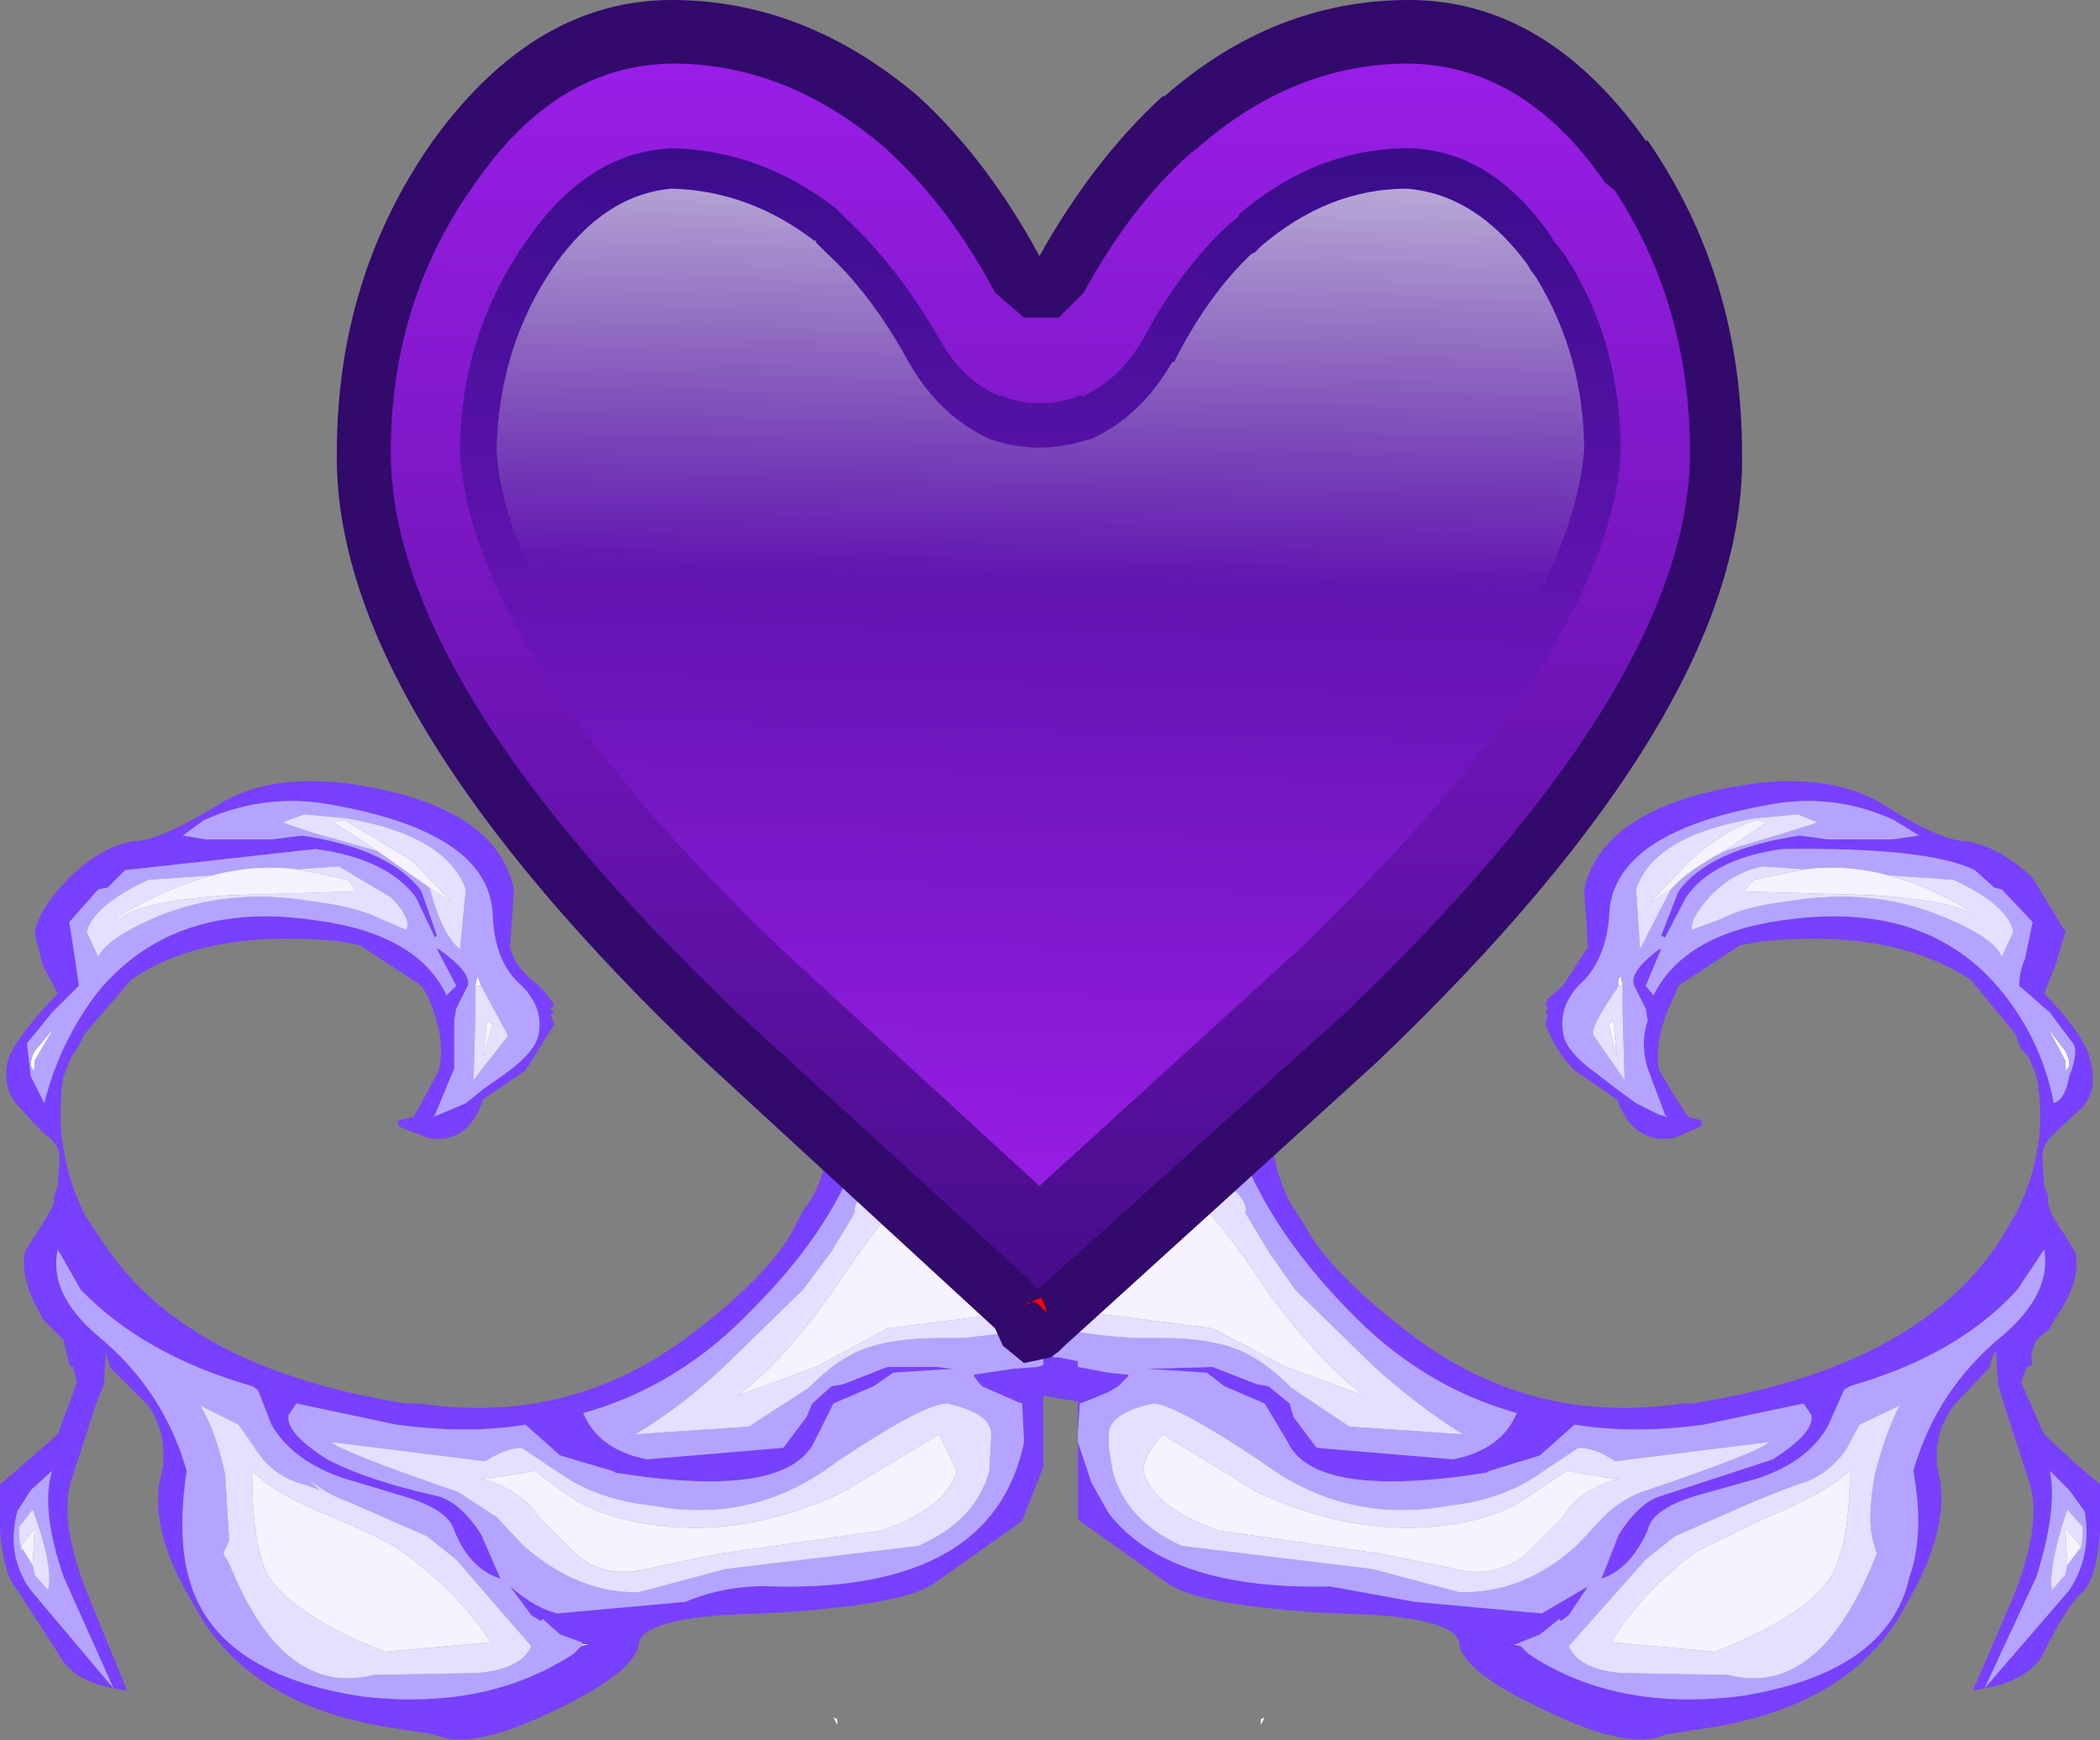 <?xml version="1.0" encoding="UTF-8" standalone="no"?>
<svg xmlns:ffdec="https://www.free-decompiler.com/flash" xmlns:xlink="http://www.w3.org/1999/xlink" ffdec:objectType="shape" height="45.2px" width="54.55px" xmlns="http://www.w3.org/2000/svg">
  <rect width="100%" height="100%" fill="#808080" stroke="none"/>
  <g transform="matrix(1.0, 0.0, 0.0, 1.0, 4.85, -2.2)">
    <path d="M18.7 29.9 L18.75 30.1 18.75 30.25 18.65 30.25 18.7 29.9" fill="#f2fdff" fill-rule="evenodd" stroke="none"/>
    <path d="M34.65 44.95 L34.45 44.9 34.55 44.9 34.65 44.95 M48.8 29.5 Q49.0 29.9 48.8 30.0 L48.8 29.75 48.35 28.9 48.8 29.5 M10.25 44.95 L10.3 44.9 10.45 44.9 10.25 44.95 M7.5 27.8 L7.55 27.55 7.65 27.8 7.5 27.8 M16.9 47.0 L16.8 46.8 16.9 46.85 16.9 47.0 M37.3 27.8 L37.2 27.8 Q37.15 27.65 37.25 27.55 L37.3 27.8 M37.05 28.7 L37.15 29.65 36.95 28.8 37.05 28.7 M27.9 46.85 L28.0 46.8 27.9 47.0 27.9 46.85 M-3.95 30.0 Q-4.15 29.9 -3.95 29.5 L-3.45 28.9 -3.95 29.75 -3.95 30.0" fill="#ffffff" fill-rule="evenodd" stroke="none"/>
    <path d="M41.9 23.9 L42.65 24.0 44.3 24.0 45.0 23.9 44.35 23.5 Q42.95 22.85 41.4 23.05 37.0 23.75 36.95 26.0 36.85 27.2 36.15 27.8 35.65 28.35 35.75 29.0 35.8 29.5 36.65 30.1 L37.1 30.45 37.65 30.85 38.25 31.15 38.45 31.2 38.4 31.15 37.95 29.95 Q37.75 29.3 37.95 28.7 L37.9 28.4 37.6 27.8 Q37.45 27.45 38.25 26.85 L38.3 26.85 37.9 27.8 38.1 28.05 Q38.9 26.45 41.45 26.1 45.2 25.55 47.15 27.95 48.2 29.25 48.5 30.85 48.8 30.75 48.9 30.15 49.15 29.5 49.0 29.3 L48.4 28.5 47.6 27.8 Q47.6 27.45 47.75 27.1 L47.95 26.15 47.15 25.3 46.95 25.25 46.45 24.8 Q45.25 24.2 41.45 24.25 39.65 24.5 38.95 25.5 L38.4 26.55 38.3 26.5 38.75 25.35 Q39.55 24.25 41.9 23.9 M27.7 26.5 L28.15 26.45 28.0 28.05 Q27.7 29.75 28.15 31.75 28.35 33.0 28.8 33.65 L29.0 33.95 Q29.6 35.15 31.6 36.7 34.8 39.25 38.85 38.65 L39.0 38.65 39.1 38.65 Q44.85 37.75 47.05 34.5 L47.5 33.75 Q48.4 32.0 48.05 30.15 L47.85 29.65 47.65 29.45 47.5 29.05 46.35 27.65 Q44.3 26.3 40.9 26.65 L40.35 26.75 38.75 27.8 38.65 28.05 Q38.1 29.15 38.25 30.0 L38.7 30.75 39.0 31.2 39.35 31.3 39.35 31.45 38.65 31.75 Q37.6 31.95 37.15 30.75 L36.05 30.0 Q35.55 29.5 35.3 28.8 L35.35 28.55 35.3 28.5 35.35 28.4 35.3 28.3 35.35 28.15 35.75 27.8 36.4 26.8 36.3 25.3 Q36.8 23.1 40.7 22.55 42.7 22.3 44.0 23.05 45.55 24.05 46.25 24.05 47.1 24.2 47.95 25.0 L48.8 26.4 48.55 27.25 48.25 28.0 Q49.35 29.15 49.45 29.75 49.65 30.5 49.25 30.95 L48.55 31.6 Q48.2 31.9 48.2 32.25 L48.25 33.0 48.35 33.25 48.35 33.45 48.45 33.75 48.7 34.15 49.05 34.7 Q49.25 35.45 48.5 36.5 L48.4 36.7 48.05 37.0 Q47.85 37.4 47.95 37.65 L47.8 37.7 47.65 38.1 48.25 39.45 49.0 40.15 49.7 40.75 Q49.8 42.85 49.3 43.5 48.85 43.85 48.2 45.2 47.8 45.85 46.7 46.05 L46.4 46.1 47.35 43.9 Q48.25 41.8 47.85 40.65 L47.2 38.65 47.05 38.15 47.0 37.3 Q46.85 37.45 46.85 37.7 L45.9 38.7 Q45.25 39.6 45.55 40.65 45.75 42.05 44.65 43.9 43.25 46.55 39.35 47.1 L38.4 47.25 Q37.5 47.7 35.25 46.6 33.1 45.6 33.05 44.85 32.9 44.15 29.75 44.1 26.25 43.9 25.45 43.3 L23.2 41.7 23.15 41.65 23.15 39.65 23.5 40.7 23.95 41.5 Q25.5 43.5 29.7 43.4 L31.9 43.8 35.2 44.1 36.4 43.4 35.9 44.15 35.7 44.3 35.65 44.25 35.15 44.65 34.65 44.85 34.55 44.9 34.45 44.9 34.65 44.95 34.85 45.15 Q37.1 46.65 40.35 46.25 44.2 45.65 44.75 43.15 45.15 42.05 44.85 40.4 45.45 38.3 47.15 36.9 48.45 35.8 48.25 34.65 L47.55 35.7 Q46.0 37.4 43.2 38.2 L43.05 38.3 42.65 39.2 Q42.15 40.15 40.8 40.6 L39.2 41.05 Q38.05 41.4 37.95 41.95 37.5 42.95 36.75 43.2 L37.2 42.05 Q37.75 41.2 38.3 41.05 L41.2 40.1 Q42.3 39.4 42.2 38.95 L42.0 38.65 39.4 39.2 Q37.6 39.45 36.05 39.2 L35.15 40.0 33.85 40.4 33.75 40.45 Q29.3 41.15 28.6 39.65 L28.0 38.65 26.95 38.2 26.5 37.85 24.95 37.75 26.65 37.7 27.8 38.15 28.1 38.2 28.65 38.65 28.75 39.0 29.35 39.8 32.9 40.1 Q34.15 39.85 34.55 38.9 32.05 38.2 30.15 36.2 28.25 34.25 27.45 32.25 L26.75 32.0 25.85 31.4 25.85 30.65 25.6 30.4 24.9 30.15 24.8 30.15 23.95 30.1 23.3 29.85 23.2 29.75 23.15 29.7 23.15 29.2 22.55 29.25 22.25 29.25 22.25 29.15 22.3 29.15 22.55 29.1 22.65 29.1 23.15 29.1 23.25 29.15 23.45 29.7 23.6 29.75 23.95 29.95 24.45 30.05 24.9 30.1 25.65 30.1 25.95 30.45 26.1 30.55 26.2 30.7 26.55 31.25 27.3 31.5 27.3 31.4 Q27.0 30.05 27.2 28.6 27.25 27.3 27.7 26.5 M23.15 39.45 L23.15 38.6 22.25 38.45 22.25 40.3 21.7 41.7 19.45 43.3 Q18.65 43.9 15.05 44.1 11.95 44.15 11.75 44.85 11.7 45.6 9.6 46.6 7.35 47.7 6.45 47.25 L5.5 47.1 Q1.6 46.55 0.2 43.9 -0.95 42.05 -0.7 40.65 -0.4 39.6 -1.0 38.7 L-2.0 37.7 -2.1 37.3 -2.15 38.15 -2.35 38.65 -3.0 40.65 Q-3.35 41.8 -2.45 43.9 L-1.55 46.1 -1.9 46.05 Q-2.95 45.85 -3.3 45.2 L-4.4 43.5 Q-4.95 42.85 -4.85 40.75 L-4.15 40.15 -3.35 39.45 -2.85 38.1 -2.95 37.7 -3.05 37.65 -3.2 37.0 -3.5 36.7 -3.7 36.5 Q-4.35 35.45 -4.2 34.7 L-3.85 34.15 -3.6 33.75 -3.45 33.45 -3.45 33.25 -3.35 33.0 -3.3 32.25 Q-3.3 31.9 -3.75 31.6 L-4.35 30.95 Q-4.8 30.5 -4.65 29.75 -4.45 29.15 -3.35 28.0 L-3.75 27.25 -3.95 26.4 Q-3.8 25.75 -3.05 25.0 -2.25 24.2 -1.4 24.05 -0.7 24.05 0.9 23.05 2.15 22.3 4.2 22.55 8.05 23.1 8.5 25.3 L8.4 26.8 Q8.5 27.3 9.15 27.8 L9.45 28.15 9.55 28.3 9.45 28.4 9.55 28.5 9.45 28.55 9.55 28.8 8.8 30.0 7.7 30.75 Q7.3 31.95 6.25 31.75 L5.5 31.45 5.5 31.3 5.9 31.2 6.15 30.75 6.55 30.0 Q6.75 29.15 6.25 28.05 L6.1 27.8 4.5 26.75 4.0 26.65 Q0.5 26.3 -1.45 27.65 L-2.65 29.05 -2.85 29.45 -3.0 29.65 -3.2 30.15 Q-3.5 32.0 -2.65 33.75 L-2.15 34.5 Q0.0 37.75 5.7 38.65 L5.9 38.65 6.05 38.65 Q10.1 39.25 13.3 36.7 15.3 35.15 15.85 33.95 L16.0 33.65 Q16.55 33.0 16.7 31.75 17.2 29.45 16.75 27.55 L17.6 27.55 17.7 28.6 17.6 31.4 17.6 31.5 18.3 31.25 18.7 30.7 18.8 30.55 18.9 30.65 19.0 31.4 18.1 32.0 17.4 32.25 Q16.65 34.25 14.7 36.2 12.8 38.2 10.3 38.9 10.7 39.85 11.95 40.1 L15.5 39.8 16.1 39.0 16.25 38.65 16.75 38.2 17.05 38.15 18.2 37.7 19.5 37.7 19.9 37.75 18.35 37.85 17.85 38.2 16.8 38.65 16.3 39.65 Q15.55 41.15 11.15 40.45 L11.05 40.4 9.7 40.0 8.8 39.2 Q7.3 39.45 5.45 39.2 L2.85 38.65 2.65 38.95 Q2.55 39.4 3.65 40.1 4.7 40.65 6.5 41.05 7.1 41.2 7.65 42.05 L8.15 43.2 Q7.35 42.95 6.95 41.95 6.8 41.4 5.6 41.05 L4.1 40.6 Q2.75 40.15 2.2 39.2 L1.85 38.3 1.7 38.2 Q-1.1 37.4 -2.75 35.7 L-3.35 34.65 Q-3.6 35.8 -2.3 36.9 -0.6 38.3 0.0 40.4 -0.25 42.05 0.05 43.15 0.7 45.65 4.5 46.25 7.75 46.65 10.05 45.15 L10.25 44.95 10.45 44.9 10.3 44.9 10.25 44.85 9.7 44.65 9.25 44.25 9.2 44.3 8.95 44.15 8.4 43.4 Q9.1 44.0 9.65 44.1 L12.95 43.8 Q14.05 43.35 15.2 43.4 20.95 43.55 21.75 39.65 L21.7 38.65 21.55 38.6 21.45 38.55 20.65 38.2 20.45 37.95 20.45 37.9 21.45 37.75 22.1 37.7 22.25 37.65 22.25 37.35 22.55 37.45 22.65 37.45 23.15 37.55 23.15 37.7 23.95 37.85 24.45 37.9 24.45 37.95 24.2 38.2 23.95 38.35 23.35 38.6 23.2 38.65 23.15 39.45 M20.3 27.3 L20.65 27.3 21.1 27.8 21.45 28.15 21.6 28.3 21.85 28.45 22.05 28.55 22.1 28.6 22.25 28.75 22.25 28.8 22.1 28.8 22.0 28.75 21.65 28.55 21.5 28.45 21.45 28.4 20.3 27.3 M22.85 26.85 L23.1 26.85 22.95 27.65 23.15 27.95 23.15 28.0 23.15 28.55 23.0 28.2 22.85 27.6 Q22.7 27.3 22.85 26.85 M46.7 46.05 L48.9 43.5 Q49.5 42.6 49.3 41.45 L48.9 40.9 48.4 40.4 Q48.6 41.4 48.05 43.15 L46.7 46.05 M2.2 24.0 L3.0 23.9 Q5.3 24.25 6.1 25.35 L6.5 26.5 6.45 26.55 5.95 25.5 Q5.2 24.5 3.35 24.25 L-1.6 24.8 -2.05 25.25 -2.3 25.3 -3.05 26.15 -2.9 27.1 -2.8 27.8 -3.5 28.5 -4.15 29.3 -4.05 30.15 -3.7 30.85 Q-3.3 29.25 -2.3 27.95 -0.3 25.55 3.35 26.1 6.0 26.45 6.75 28.05 L7.0 27.8 6.5 26.85 6.55 26.85 Q7.4 27.45 7.3 27.8 L7.0 28.4 6.95 28.7 6.95 29.95 6.45 31.15 6.4 31.2 6.55 31.15 7.25 30.85 7.75 30.45 8.25 30.1 Q9.1 29.5 9.15 29.0 9.25 28.35 8.7 27.8 8.0 27.2 7.95 26.0 7.9 23.75 3.45 23.05 1.9 22.85 0.45 23.5 L-0.1 23.9 0.5 24.0 2.2 24.0 M19.2 32.2 L19.15 32.1 19.2 32.05 19.4 32.05 19.7 32.4 19.75 32.65 Q20.1 33.95 21.45 35.25 L21.75 35.5 22.1 35.8 22.2 35.85 22.25 35.9 22.25 36.65 22.1 36.55 21.85 36.2 21.45 35.85 20.55 34.95 Q19.7 34.0 19.4 32.75 L19.4 32.7 19.2 32.2 M-4.4 41.45 Q-4.7 42.6 -4.05 43.5 L-1.9 46.05 -3.2 43.15 Q-3.8 41.4 -3.5 40.4 L-4.05 40.9 -4.4 41.45" fill="#7840ff" fill-rule="evenodd" stroke="none"/>
    <path d="M38.55 25.3 L38.6 25.25 Q39.0 24.8 39.95 24.3 L41.45 23.85 42.25 23.6 42.35 23.55 41.85 23.35 40.75 23.45 Q38.1 23.9 37.65 25.3 L37.75 26.85 38.5 25.4 38.55 25.3 M41.9 23.9 Q39.55 24.25 38.75 25.35 L38.3 26.5 38.4 26.55 38.95 25.5 Q39.65 24.5 41.45 24.25 45.25 24.2 46.45 24.8 L46.95 25.25 47.15 25.3 47.95 26.15 47.75 27.1 Q47.6 27.45 47.6 27.8 L48.4 28.5 49.0 29.3 Q49.15 29.5 48.9 30.15 48.8 30.75 48.5 30.85 48.2 29.25 47.15 27.95 45.2 25.55 41.45 26.1 38.9 26.45 38.1 28.05 L37.9 27.8 38.3 26.85 38.25 26.85 Q37.45 27.45 37.6 27.8 L37.9 28.4 37.95 28.7 Q37.75 29.3 37.95 29.95 L38.4 31.15 38.45 31.2 38.25 31.15 37.65 30.85 37.1 30.45 36.65 30.1 Q35.8 29.5 35.75 29.0 35.65 28.35 36.15 27.8 36.85 27.2 36.95 26.0 37.0 23.75 41.4 23.05 42.95 22.85 44.35 23.5 L45.0 23.9 44.3 24.0 42.65 24.0 41.9 23.9 M23.15 39.65 L23.15 39.45 23.2 38.65 23.35 38.6 23.95 38.35 24.2 38.2 24.45 37.95 24.45 37.9 23.95 37.85 23.15 37.7 23.15 37.55 22.65 37.45 22.55 37.45 22.25 37.35 22.25 37.65 22.1 37.7 21.45 37.75 20.45 37.9 20.45 37.95 20.65 38.2 21.45 38.55 21.55 38.6 21.7 38.65 21.75 39.65 Q20.95 43.55 15.2 43.4 14.05 43.35 12.95 43.8 L9.65 44.1 Q9.1 44.0 8.4 43.4 L8.95 44.15 9.2 44.3 9.25 44.25 9.7 44.65 10.25 44.85 10.3 44.9 10.25 44.95 10.05 45.15 Q7.75 46.65 4.5 46.25 0.7 45.65 0.05 43.15 -0.25 42.05 0.0 40.4 -0.6 38.3 -2.3 36.9 -3.6 35.8 -3.35 34.65 L-2.75 35.7 Q-1.1 37.4 1.7 38.2 L1.85 38.3 2.2 39.2 Q2.75 40.15 4.1 40.6 L5.6 41.05 Q6.8 41.4 6.95 41.95 7.35 42.95 8.15 43.2 L7.65 42.05 Q7.1 41.2 6.5 41.05 4.7 40.65 3.65 40.1 2.55 39.4 2.65 38.95 L2.85 38.65 5.45 39.2 Q7.3 39.45 8.8 39.2 L9.7 40.0 11.05 40.4 11.15 40.45 Q15.55 41.15 16.3 39.65 L16.8 38.65 17.85 38.2 18.35 37.85 19.9 37.75 19.5 37.7 18.2 37.7 17.05 38.15 16.75 38.2 16.25 38.65 16.1 39.0 15.5 39.8 11.95 40.1 Q10.7 39.85 10.3 38.9 12.8 38.2 14.7 36.2 16.65 34.25 17.4 32.25 L18.1 32.0 19.0 31.4 18.9 30.65 18.9 30.45 18.9 30.0 19.15 30.05 19.2 30.1 19.25 30.4 19.85 31.6 20.05 32.2 21.45 34.2 22.1 34.95 22.25 35.0 22.25 35.9 22.2 35.85 22.1 35.8 21.75 35.5 21.45 35.25 Q20.1 33.95 19.75 32.65 L19.7 32.4 19.4 32.05 19.2 32.05 19.15 32.1 19.2 32.2 18.2 32.75 Q17.3 33.25 17.35 33.7 L16.75 34.7 16.0 35.7 14.0 37.65 Q12.9 38.7 11.65 39.45 L14.6 39.25 16.15 38.25 Q16.7 37.7 17.15 37.45 17.95 36.95 19.6 36.95 L20.2 36.95 21.45 36.8 22.1 36.7 22.25 36.7 22.25 36.65 22.3 36.65 22.55 36.7 23.15 36.7 23.15 36.8 23.95 36.9 24.6 36.95 25.3 36.95 Q26.9 36.95 27.7 37.45 28.15 37.7 28.7 38.25 L30.2 39.25 33.15 39.45 Q31.95 38.7 30.8 37.65 L28.8 35.7 28.1 34.7 27.5 33.7 Q27.6 33.25 26.65 32.75 L25.65 32.2 25.5 32.05 25.3 31.8 25.1 31.6 24.55 31.25 23.95 31.0 23.15 30.65 23.15 30.35 22.55 30.15 22.25 30.05 22.25 30.0 22.25 29.25 22.2 29.25 22.1 29.25 21.9 29.2 21.8 29.1 21.45 28.95 21.1 28.8 20.5 28.35 19.55 27.55 19.45 27.35 20.3 27.3 21.45 28.4 21.5 28.45 21.65 28.55 22.0 28.75 22.1 28.8 22.25 28.8 22.25 28.75 22.1 28.6 22.05 28.55 21.85 28.45 21.6 28.3 21.45 28.15 21.1 27.8 20.65 27.3 21.45 27.25 21.7 27.2 21.75 27.3 21.9 27.55 22.1 27.8 22.25 27.8 22.25 27.0 22.1 27.0 22.1 27.15 21.75 27.2 21.85 27.1 21.85 26.95 22.85 26.85 Q22.7 27.3 22.85 27.6 L23.0 28.2 23.15 28.55 23.15 28.0 23.3 28.3 23.45 28.45 23.55 28.55 23.65 28.75 23.7 28.8 23.75 28.8 23.85 28.9 23.95 29.0 24.8 29.45 25.0 29.5 25.35 29.65 26.2 30.1 26.1 30.25 26.25 30.25 26.25 29.9 Q26.1 28.75 26.5 27.65 L27.0 26.55 27.7 26.5 Q27.25 27.3 27.2 28.6 27.0 30.05 27.3 31.4 L27.3 31.5 26.55 31.25 26.2 30.7 26.1 30.55 25.95 30.45 25.65 30.1 24.9 30.1 24.45 30.05 23.95 29.95 23.6 29.75 23.45 29.7 23.25 29.15 23.15 29.1 22.65 29.1 22.55 29.1 22.3 29.15 22.25 29.15 22.25 29.25 22.55 29.25 23.15 29.2 23.15 29.7 23.2 29.75 23.3 29.85 23.95 30.1 24.8 30.15 24.9 30.15 25.6 30.4 25.85 30.65 25.85 31.4 26.75 32.0 27.45 32.25 Q28.25 34.25 30.15 36.2 32.05 38.2 34.55 38.9 34.15 39.85 32.9 40.1 L29.35 39.8 28.75 39.0 28.65 38.65 28.1 38.2 27.8 38.15 26.65 37.7 24.95 37.75 26.5 37.85 26.95 38.2 28.0 38.65 28.6 39.65 Q29.3 41.15 33.75 40.45 L33.85 40.4 35.15 40.0 36.05 39.2 Q37.6 39.45 39.4 39.2 L42.0 38.65 42.2 38.95 Q42.3 39.4 41.2 40.1 L38.3 41.05 Q37.75 41.2 37.2 42.05 L36.75 43.2 Q37.5 42.95 37.95 41.95 38.05 41.4 39.2 41.05 L40.8 40.6 Q42.15 40.15 42.65 39.2 L43.05 38.3 43.2 38.2 Q46.0 37.4 47.55 35.7 L48.25 34.65 Q48.45 35.8 47.15 36.9 45.45 38.3 44.85 40.4 45.15 42.05 44.75 43.15 44.2 45.65 40.35 46.25 37.1 46.65 34.85 45.15 L34.65 44.95 34.55 44.9 34.65 44.85 35.15 44.65 35.65 44.25 35.7 44.3 35.9 44.15 36.4 43.4 35.2 44.1 31.9 43.8 29.7 43.4 Q25.5 43.5 23.95 41.5 L23.5 40.7 23.15 39.65 M17.6 27.55 L18.35 27.4 18.45 27.65 18.35 28.35 18.7 29.9 18.65 30.25 18.75 30.25 18.8 30.55 18.7 30.7 18.3 31.25 17.6 31.5 17.6 31.4 17.7 28.6 17.6 27.55 M23.1 26.85 L23.15 26.85 23.15 27.95 22.95 27.65 23.1 26.85 M47.15 27.05 L47.45 26.4 Q47.3 25.7 45.9 25.05 L40.95 24.7 Q40.15 24.85 39.55 25.5 39.05 26.05 39.1 26.35 L39.9 26.05 Q40.45 25.75 41.65 25.6 43.8 25.25 45.6 26.0 46.95 26.55 47.15 27.05 M48.8 29.5 L48.35 28.9 48.8 29.75 48.8 30.0 Q49.0 29.9 48.8 29.5 M46.7 46.05 L48.05 43.15 Q48.6 41.4 48.4 40.4 L48.9 40.9 49.3 41.45 Q49.5 42.6 48.9 43.5 L46.7 46.05 M48.85 42.85 L49.15 42.45 49.2 42.45 49.25 42.15 49.25 41.85 48.85 41.4 Q48.35 42.9 48.45 43.5 L48.8 43.1 48.85 42.85 M43.45 39.2 L43.1 39.85 Q42.6 40.55 41.85 40.75 L41.45 40.9 40.7 41.2 38.65 42.1 37.9 42.7 35.9 44.95 Q36.15 45.55 37.25 45.65 L40.05 45.7 Q42.35 46.3 43.8 42.8 L43.9 42.55 43.8 42.2 Q43.65 41.65 43.85 40.5 44.15 39.35 44.5 38.7 L43.45 39.2 M2.2 24.0 L0.5 24.0 -0.1 23.9 0.45 23.5 Q1.9 22.85 3.45 23.05 7.9 23.75 7.95 26.0 8.0 27.2 8.7 27.8 9.25 28.35 9.15 29.0 9.1 29.5 8.25 30.1 L7.75 30.45 7.25 30.85 6.55 31.15 6.4 31.2 6.45 31.15 6.95 29.95 6.95 28.7 7.0 28.4 7.3 27.8 Q7.4 27.45 6.55 26.85 L6.5 26.85 7.0 27.8 6.75 28.05 Q6.0 26.45 3.35 26.1 -0.3 25.55 -2.3 27.95 -3.3 29.25 -3.7 30.85 L-4.05 30.15 -4.15 29.3 -3.5 28.5 -2.8 27.8 -2.9 27.1 -3.05 26.15 -2.3 25.3 -2.05 25.25 -1.6 24.8 3.35 24.25 Q5.2 24.5 5.95 25.5 L6.45 26.55 6.5 26.5 6.1 25.35 Q5.3 24.25 3.0 23.9 L2.2 24.0 M6.3 25.25 L6.35 25.4 Q6.65 26.5 7.1 26.85 L7.25 25.3 Q6.75 23.9 4.15 23.45 L3.05 23.35 2.5 23.55 2.6 23.6 3.35 23.85 4.95 24.3 6.3 25.25 M7.65 27.8 L7.55 27.55 7.5 27.8 7.5 28.5 7.45 30.25 8.35 29.1 7.65 27.8 M5.3 25.5 L3.95 24.7 -1.0 25.05 Q-2.4 25.7 -2.6 26.4 L-2.3 27.05 Q-2.05 26.55 -0.75 26.0 1.1 25.25 3.2 25.6 4.4 25.75 5.0 26.05 L5.7 26.35 Q5.85 26.05 5.3 25.5 M7.75 40.15 L3.75 39.65 Q4.0 39.9 7.05 40.95 L8.05 41.6 8.75 42.35 Q10.2 43.6 11.75 43.55 L14.0 42.95 19.0 42.35 Q20.5 41.7 20.85 40.4 L20.9 39.45 Q20.9 38.9 19.75 38.65 19.15 38.65 16.9 40.15 14.75 41.8 12.1 41.3 10.7 41.15 9.75 40.5 L8.7 39.8 Q8.3 39.8 7.75 40.15 M6.25 42.1 L4.2 41.2 Q3.6 41.0 3.1 40.55 L3.45 40.9 3.05 40.75 Q2.25 40.55 1.8 39.85 L1.35 39.2 0.35 38.7 Q0.75 39.35 1.0 40.5 L1.1 42.2 0.95 42.55 1.1 42.8 Q2.5 46.3 4.85 45.7 L7.55 45.65 Q8.7 45.55 8.95 44.95 L7.0 42.7 6.25 42.1 M37.2 27.8 Q36.4 28.95 36.55 29.1 L37.35 30.25 37.3 28.5 37.3 27.8 37.25 27.55 Q37.15 27.65 37.2 27.8 M23.95 39.45 L23.95 39.8 24.05 40.4 Q24.4 41.7 25.85 42.35 L30.8 42.95 33.05 43.55 Q34.7 43.6 36.1 42.35 L36.8 41.6 Q37.25 41.15 37.8 40.95 40.9 39.9 41.1 39.65 L37.1 40.15 Q36.6 39.8 36.15 39.8 L35.1 40.5 Q34.15 41.15 32.8 41.3 30.1 41.8 27.9 40.15 25.65 38.65 25.1 38.65 23.95 38.9 23.95 39.45 M-3.95 30.0 L-3.95 29.75 -3.45 28.9 -3.95 29.5 Q-4.15 29.9 -3.95 30.0 M-4.4 41.45 L-4.05 40.9 -3.5 40.4 Q-3.8 41.4 -3.2 43.15 L-1.9 46.05 -4.05 43.5 Q-4.7 42.6 -4.4 41.45 M-4.0 42.85 L-3.95 43.1 -3.6 43.5 Q-3.45 42.9 -4.0 41.4 L-4.35 41.85 -4.35 42.15 -4.3 42.45 -4.25 42.45 -4.0 42.85" fill="#b4a4ff" fill-rule="evenodd" stroke="none"/>
    <path d="M39.95 24.3 L41.05 23.55 40.8 23.5 Q40.0 23.7 39.05 24.55 L38.0 25.65 38.55 25.3 38.5 25.4 37.75 26.85 37.65 25.3 Q38.1 23.9 40.75 23.45 L41.85 23.35 42.35 23.55 42.25 23.6 41.45 23.85 39.95 24.3 M18.5 27.4 L19.45 27.35 19.55 27.55 20.5 28.35 21.1 28.8 21.45 28.95 21.8 29.1 21.9 29.2 22.1 29.25 22.2 29.25 22.25 29.25 22.25 30.0 22.1 30.0 21.75 29.9 21.55 29.85 21.45 29.85 21.3 29.75 20.1 29.45 19.85 29.3 19.75 29.3 20.0 30.1 20.0 30.15 20.1 30.9 20.3 31.25 20.6 31.75 21.45 33.1 21.7 33.45 22.1 33.95 22.25 34.05 22.25 35.0 22.1 34.95 21.45 34.2 20.05 32.2 19.85 31.6 19.25 30.4 19.2 30.1 19.15 30.05 18.9 30.0 18.9 30.45 18.9 30.65 18.8 30.55 18.75 30.25 18.75 30.1 18.7 29.9 18.35 28.35 18.45 27.65 18.5 27.4 M46.55 26.05 L46.65 26.05 Q44.15 24.45 41.9 24.8 L40.7 25.05 40.45 25.35 43.8 25.45 Q46.1 25.6 46.55 26.05 M47.15 27.05 Q46.95 26.55 45.6 26.0 43.8 25.25 41.65 25.6 40.45 25.75 39.9 26.05 L39.1 26.35 Q39.05 26.05 39.55 25.5 40.15 24.85 40.95 24.7 L45.9 25.05 Q47.3 25.7 47.45 26.4 L47.15 27.05 M49.15 42.45 L49.2 42.35 48.8 41.9 48.85 42.8 48.85 42.85 48.8 43.1 48.45 43.5 Q48.35 42.9 48.85 41.4 L49.25 41.85 49.25 42.15 49.2 42.45 49.15 42.45 M43.45 39.2 L44.5 38.7 Q44.15 39.35 43.85 40.5 43.65 41.65 43.8 42.2 L43.9 42.55 43.8 42.8 Q42.35 46.3 40.05 45.7 L37.25 45.65 Q36.15 45.55 35.9 44.95 L37.9 42.7 38.65 42.1 40.7 41.2 41.45 40.9 41.85 40.75 Q42.6 40.55 43.1 39.85 L43.45 39.2 M43.2 40.4 Q42.45 41.05 41.05 41.6 L39.2 42.5 Q37.75 43.6 37.0 44.85 L39.7 45.1 Q42.6 43.95 42.9 42.7 43.2 41.95 43.2 40.4 M4.95 24.3 L3.35 23.85 2.6 23.6 2.5 23.55 3.05 23.35 4.15 23.45 Q6.75 23.9 7.25 25.3 L7.1 26.85 Q6.65 26.5 6.35 25.4 L6.3 25.25 6.9 25.65 5.85 24.55 4.1 23.5 3.8 23.55 4.95 24.3 M22.25 30.05 L22.55 30.15 23.15 30.35 23.15 30.65 23.95 31.0 24.55 31.25 25.1 31.6 25.3 31.8 25.5 32.05 25.65 32.2 26.65 32.75 Q27.6 33.25 27.5 33.7 L28.1 34.7 28.8 35.7 30.8 37.65 Q31.95 38.7 33.15 39.45 L30.2 39.25 28.7 38.25 Q28.15 37.7 27.7 37.45 26.9 36.95 25.3 36.95 L24.6 36.95 23.95 36.9 23.15 36.8 23.15 36.7 22.55 36.7 22.3 36.65 22.25 36.65 22.25 36.7 22.1 36.7 21.45 36.8 20.2 36.95 19.6 36.95 Q17.95 36.95 17.15 37.45 16.7 37.7 16.15 38.25 L14.6 39.25 11.65 39.45 Q12.9 38.7 14.0 37.65 L16.0 35.7 16.75 34.7 17.35 33.7 Q17.3 33.25 18.2 32.75 L19.2 32.2 19.4 32.7 19.4 32.75 Q19.1 32.9 18.8 33.15 18.1 33.75 16.7 35.85 15.4 37.65 14.3 38.45 L16.35 37.7 18.2 36.7 20.95 36.35 21.45 36.25 21.55 36.25 21.85 36.2 22.1 36.55 22.25 36.65 22.25 35.9 22.35 35.9 22.55 35.95 23.1 36.1 23.15 36.1 23.15 36.25 23.9 36.35 23.95 36.35 26.65 36.7 28.55 37.7 30.6 38.45 Q29.5 37.65 28.15 35.85 26.75 33.75 26.0 33.15 L25.5 32.75 25.25 32.4 24.8 32.2 24.25 31.75 23.95 31.55 23.15 31.15 23.15 30.85 22.9 30.75 22.55 30.75 22.25 30.65 22.25 30.05 M7.5 27.8 L7.65 27.8 8.35 29.1 7.45 30.25 7.5 28.5 7.5 27.8 M5.3 25.5 Q5.85 26.05 5.7 26.35 L5.0 26.05 Q4.4 25.75 3.2 25.6 1.1 25.25 -0.75 26.0 -2.05 26.55 -2.3 27.05 L-2.6 26.4 Q-2.4 25.7 -1.0 25.05 L3.95 24.7 5.3 25.5 M7.8 28.7 L7.7 29.65 7.95 28.8 7.8 28.7 M4.4 25.35 L4.2 25.05 3.0 24.8 Q0.75 24.45 -1.85 26.05 L-1.7 26.05 Q-1.2 25.6 1.1 25.45 L4.4 25.35 M6.25 42.1 L7.0 42.7 8.95 44.95 Q8.7 45.55 7.55 45.65 L4.85 45.7 Q2.5 46.3 1.1 42.8 L0.95 42.55 1.1 42.2 1.0 40.5 Q0.75 39.35 0.35 38.7 L1.35 39.2 1.8 39.85 Q2.25 40.55 3.05 40.75 L3.45 40.9 3.1 40.55 Q3.6 41.0 4.2 41.2 L6.25 42.1 M7.75 40.15 Q8.3 39.8 8.7 39.8 L9.75 40.5 Q10.7 41.15 12.1 41.3 14.75 41.8 16.9 40.15 19.15 38.65 19.75 38.65 20.9 38.9 20.9 39.45 L20.85 40.4 Q20.5 41.7 19.0 42.35 L14.0 42.95 11.75 43.55 Q10.2 43.6 8.75 42.35 L8.05 41.6 7.05 40.95 Q4.0 39.9 3.75 39.65 L7.75 40.15 M9.15 41.6 L10.15 42.6 Q10.95 43.25 12.15 42.9 L13.85 42.55 18.05 41.95 Q19.75 41.35 20.0 40.4 L19.55 39.45 17.05 40.95 Q14.5 42.15 12.1 41.8 10.7 41.6 9.85 41.0 L9.05 40.4 7.8 40.6 7.65 40.6 Q8.7 40.9 9.15 41.6 M1.95 42.7 Q2.25 43.95 5.15 45.1 L7.9 44.85 Q7.1 43.6 5.6 42.5 5.2 42.2 3.8 41.6 2.35 41.05 1.7 40.4 1.7 41.95 1.95 42.7 M37.2 27.8 L37.3 27.8 37.3 28.5 37.35 30.25 36.55 29.1 Q36.4 28.95 37.2 27.8 M37.05 28.7 L36.95 28.8 37.15 29.65 37.05 28.7 M27.8 40.95 L25.35 39.45 Q24.85 40.0 24.85 40.4 25.1 41.35 26.8 41.95 L31.0 42.55 32.75 42.9 Q33.9 43.25 34.75 42.6 L35.75 41.6 Q36.15 40.9 37.2 40.6 L37.05 40.6 35.85 40.4 34.95 41.0 Q34.15 41.6 32.8 41.8 30.4 42.15 27.8 40.95 M23.95 39.45 Q23.95 38.9 25.1 38.65 25.65 38.65 27.9 40.15 30.1 41.8 32.8 41.3 34.15 41.15 35.1 40.5 L36.15 39.8 Q36.6 39.8 37.1 40.15 L41.1 39.65 Q40.9 39.9 37.8 40.95 37.25 41.15 36.8 41.6 L36.1 42.35 Q34.7 43.6 33.05 43.55 L30.8 42.95 25.85 42.35 Q24.4 41.7 24.05 40.4 L23.95 39.8 23.95 39.45 M-4.0 42.85 L-4.0 42.8 -3.95 41.9 -4.3 42.35 -4.25 42.45 -4.3 42.45 -4.35 42.15 -4.35 41.85 -4.0 41.4 Q-3.45 42.9 -3.6 43.5 L-3.95 43.1 -4.0 42.85" fill="#e6dfff" fill-rule="evenodd" stroke="none"/>
    <path d="M38.55 25.3 L38.0 25.65 39.05 24.55 Q40.0 23.7 40.8 23.5 L41.05 23.55 39.95 24.3 Q39.0 24.8 38.6 25.25 L38.55 25.3 M18.35 27.4 L18.5 27.4 18.45 27.65 18.35 27.4 M21.45 27.25 L21.45 27.0 21.85 26.95 21.85 27.1 21.75 27.2 22.1 27.15 22.1 27.0 22.25 27.0 22.25 27.8 22.1 27.8 21.9 27.55 21.75 27.3 21.7 27.2 21.45 27.25 M23.15 26.85 L23.15 26.8 27.0 26.55 26.5 27.65 Q26.1 28.75 26.25 29.9 L26.25 30.25 26.1 30.25 26.2 30.1 25.35 29.65 25.0 29.5 24.8 29.45 23.95 29.0 23.85 28.9 23.75 28.8 23.7 28.8 23.65 28.75 23.55 28.55 23.45 28.45 23.3 28.3 23.15 28.0 23.15 27.95 23.15 26.85 M46.55 26.05 Q46.1 25.6 43.8 25.45 L40.45 25.35 40.7 25.05 41.9 24.8 Q44.15 24.45 46.65 26.05 L46.55 26.05 M48.85 42.85 L48.85 42.8 48.8 41.9 49.2 42.35 49.15 42.45 48.85 42.85 M43.2 40.4 Q43.2 41.95 42.9 42.7 42.6 43.95 39.7 45.1 L37.0 44.85 Q37.75 43.6 39.2 42.5 L41.05 41.6 Q42.45 41.05 43.2 40.4 M4.95 24.3 L3.8 23.55 4.1 23.5 5.85 24.55 6.9 25.65 6.3 25.25 4.95 24.3 M18.3 20.75 L17.65 20.85 17.8 20.65 18.3 20.75 M22.25 30.0 L22.25 30.05 22.25 30.65 22.55 30.75 22.9 30.75 23.15 30.85 23.15 31.15 23.95 31.55 24.25 31.75 24.8 32.2 25.25 32.4 25.5 32.75 26.0 33.15 Q26.75 33.75 28.15 35.85 29.5 37.65 30.6 38.45 L28.55 37.7 26.65 36.7 23.95 36.35 23.9 36.35 23.15 36.25 23.15 36.1 23.1 36.1 22.55 35.95 22.35 35.9 22.25 35.9 22.25 35.0 22.25 34.05 22.1 33.95 21.7 33.45 21.45 33.1 20.6 31.75 20.3 31.25 20.1 30.9 20.0 30.15 20.0 30.1 19.75 29.3 19.85 29.3 20.1 29.45 21.3 29.75 21.45 29.85 21.55 29.85 21.75 29.9 22.1 30.0 22.25 30.0 M19.4 32.75 Q19.7 34.0 20.55 34.95 L21.45 35.85 21.85 36.2 21.55 36.25 21.45 36.25 20.95 36.35 18.2 36.7 16.35 37.7 14.3 38.45 Q15.4 37.65 16.7 35.85 18.1 33.75 18.8 33.15 19.1 32.9 19.4 32.75 M4.4 25.35 L1.1 25.45 Q-1.2 25.6 -1.7 26.05 L-1.85 26.05 Q0.75 24.45 3.0 24.8 L4.2 25.05 4.4 25.35 M7.8 28.7 L7.95 28.8 7.7 29.65 7.8 28.7 M1.95 42.7 Q1.7 41.95 1.7 40.4 2.35 41.05 3.8 41.6 5.2 42.2 5.6 42.5 7.1 43.6 7.9 44.85 L5.15 45.1 Q2.25 43.95 1.95 42.7 M9.15 41.6 Q8.7 40.9 7.65 40.6 L7.8 40.6 9.05 40.4 9.85 41.0 Q10.7 41.6 12.1 41.8 14.5 42.15 17.05 40.95 L19.55 39.45 20.0 40.4 Q19.75 41.35 18.05 41.95 L13.85 42.55 12.15 42.9 Q10.95 43.25 10.15 42.6 L9.15 41.6 M27.8 40.95 Q30.4 42.15 32.8 41.8 34.15 41.6 34.95 41.0 L35.85 40.4 37.05 40.6 37.2 40.6 Q36.15 40.9 35.75 41.6 L34.75 42.6 Q33.9 43.25 32.75 42.9 L31.0 42.55 26.8 41.95 Q25.1 41.35 24.85 40.4 24.85 40.0 25.35 39.45 L27.8 40.95 M-4.25 42.45 L-4.3 42.35 -3.95 41.9 -4.0 42.8 -4.0 42.85 -4.25 42.45" fill="#f6f2ff" fill-rule="evenodd" stroke="none"/>
    <path d="M37.9 5.85 L37.95 5.85 Q40.4 9.4 40.4 13.95 40.55 20.6 30.9 29.8 L22.75 37.2 22.65 37.3 22.45 37.45 21.75 37.6 21.2 37.15 21.0 36.7 13.5 29.8 Q3.8 20.6 3.9 13.95 3.9 9.4 6.4 5.85 9.05 2.2 12.6 2.2 16.05 2.2 19.0 4.7 20.8 6.35 22.15 8.85 23.55 6.35 25.35 4.7 L25.4 4.7 Q28.25 2.2 31.75 2.2 35.3 2.2 37.9 5.85" fill="#310a6b" fill-rule="evenodd" stroke="none"/>
    <path d="M22.3 36.15 L22.35 36.3 22.1 36.05 21.95 36.0 21.75 36.1 21.8 36.05 21.95 36.0 22.2 35.9 22.35 36.25 22.3 36.15" fill="#ff0000" fill-rule="evenodd" stroke="none"/>
    <path d="M37.1 7.15 Q39.05 10.15 39.05 13.95 L39.05 14.0 Q39.0 20.0 30.05 28.55 L22.1 35.7 21.85 35.4 14.35 28.55 Q5.35 20.0 5.3 14.0 L5.3 13.95 Q5.3 10.0 7.5 6.95 9.6 3.9 12.6 3.85 15.6 3.85 18.15 6.05 L18.2 6.1 Q19.8 7.55 21.0 9.8 L21.75 10.45 22.65 10.45 23.3 9.8 Q24.5 7.6 26.05 6.2 L26.25 6.05 Q28.75 3.85 31.75 3.85 34.75 3.9 36.85 6.95 L37.1 7.15" fill="url(#gradient0)" fill-rule="evenodd" stroke="none"/>
    <path d="M35.75 8.75 Q37.25 11.0 37.25 13.95 36.95 19.15 28.9 26.85 L22.15 33.0 15.5 26.9 15.45 26.85 Q7.4 19.15 7.1 13.95 7.1 10.85 8.9 8.35 10.45 6.15 12.6 6.05 14.9 6.1 16.85 7.6 L17.1 7.85 Q18.45 9.1 19.55 11.0 20.15 12.1 21.15 12.5 L21.1 12.45 Q22.15 12.9 23.25 12.45 L23.25 12.5 Q24.2 12.1 24.85 11.0 25.8 9.2 27.1 8.0 L27.3 7.85 27.35 7.75 Q29.35 6.05 31.75 6.05 33.9 6.1 35.45 8.35 L35.5 8.45 35.75 8.75" fill="url(#gradient1)" fill-rule="evenodd" stroke="none"/>
    <path d="M34.85 9.1 L34.9 9.2 35.05 9.4 Q36.3 11.45 36.3 13.9 36.1 16.4 33.9 19.7 L10.5 19.7 Q8.2 16.4 8.05 13.9 8.1 11.2 9.55 9.1 10.85 7.25 12.6 7.1 14.6 7.15 16.3 8.45 L16.35 8.45 16.35 8.5 16.4 8.55 16.6 8.75 Q17.8 9.85 18.75 11.6 19.55 13.0 20.85 13.6 L21.0 13.65 Q22.15 14.0 23.3 13.65 L23.5 13.6 Q24.8 13.0 25.6 11.6 L25.65 11.6 Q26.5 9.9 27.65 8.8 L27.75 8.75 27.9 8.6 Q29.65 7.1 31.7 7.1 33.5 7.25 34.85 9.1" fill="url(#gradient2)" fill-rule="evenodd" stroke="none"/>
  </g>
  <defs>
    <linearGradient gradientTransform="matrix(1.0E-4, -0.021, 0.016, 1.0E-4, 22.15, 19.75)" gradientUnits="userSpaceOnUse" id="gradient0" spreadMethod="pad" x1="-819.2" x2="819.2">
      <stop offset="0.0" stop-color="#440c87"/>
      <stop offset="1.0" stop-color="#9d1eea"/>
    </linearGradient>
    <linearGradient gradientTransform="matrix(-3.0E-4, 0.018, -0.016, -4.0E-4, 22.1, 19.75)" gradientUnits="userSpaceOnUse" id="gradient1" spreadMethod="pad" x1="-819.2" x2="819.2">
      <stop offset="0.0" stop-color="#360c87"/>
      <stop offset="1.0" stop-color="#9d1eea"/>
    </linearGradient>
    <linearGradient gradientTransform="matrix(-3.0E-4, 0.018, -0.016, -4.0E-4, 22.1, 19.75)" gradientUnits="userSpaceOnUse" id="gradient2" spreadMethod="pad" x1="-819.2" x2="819.2">
      <stop offset="0.0" stop-color="#ffffff" stop-opacity="0.749"/>
      <stop offset="0.42" stop-color="#ffffff" stop-opacity="0.0"/>
    </linearGradient>
  </defs>
</svg>
